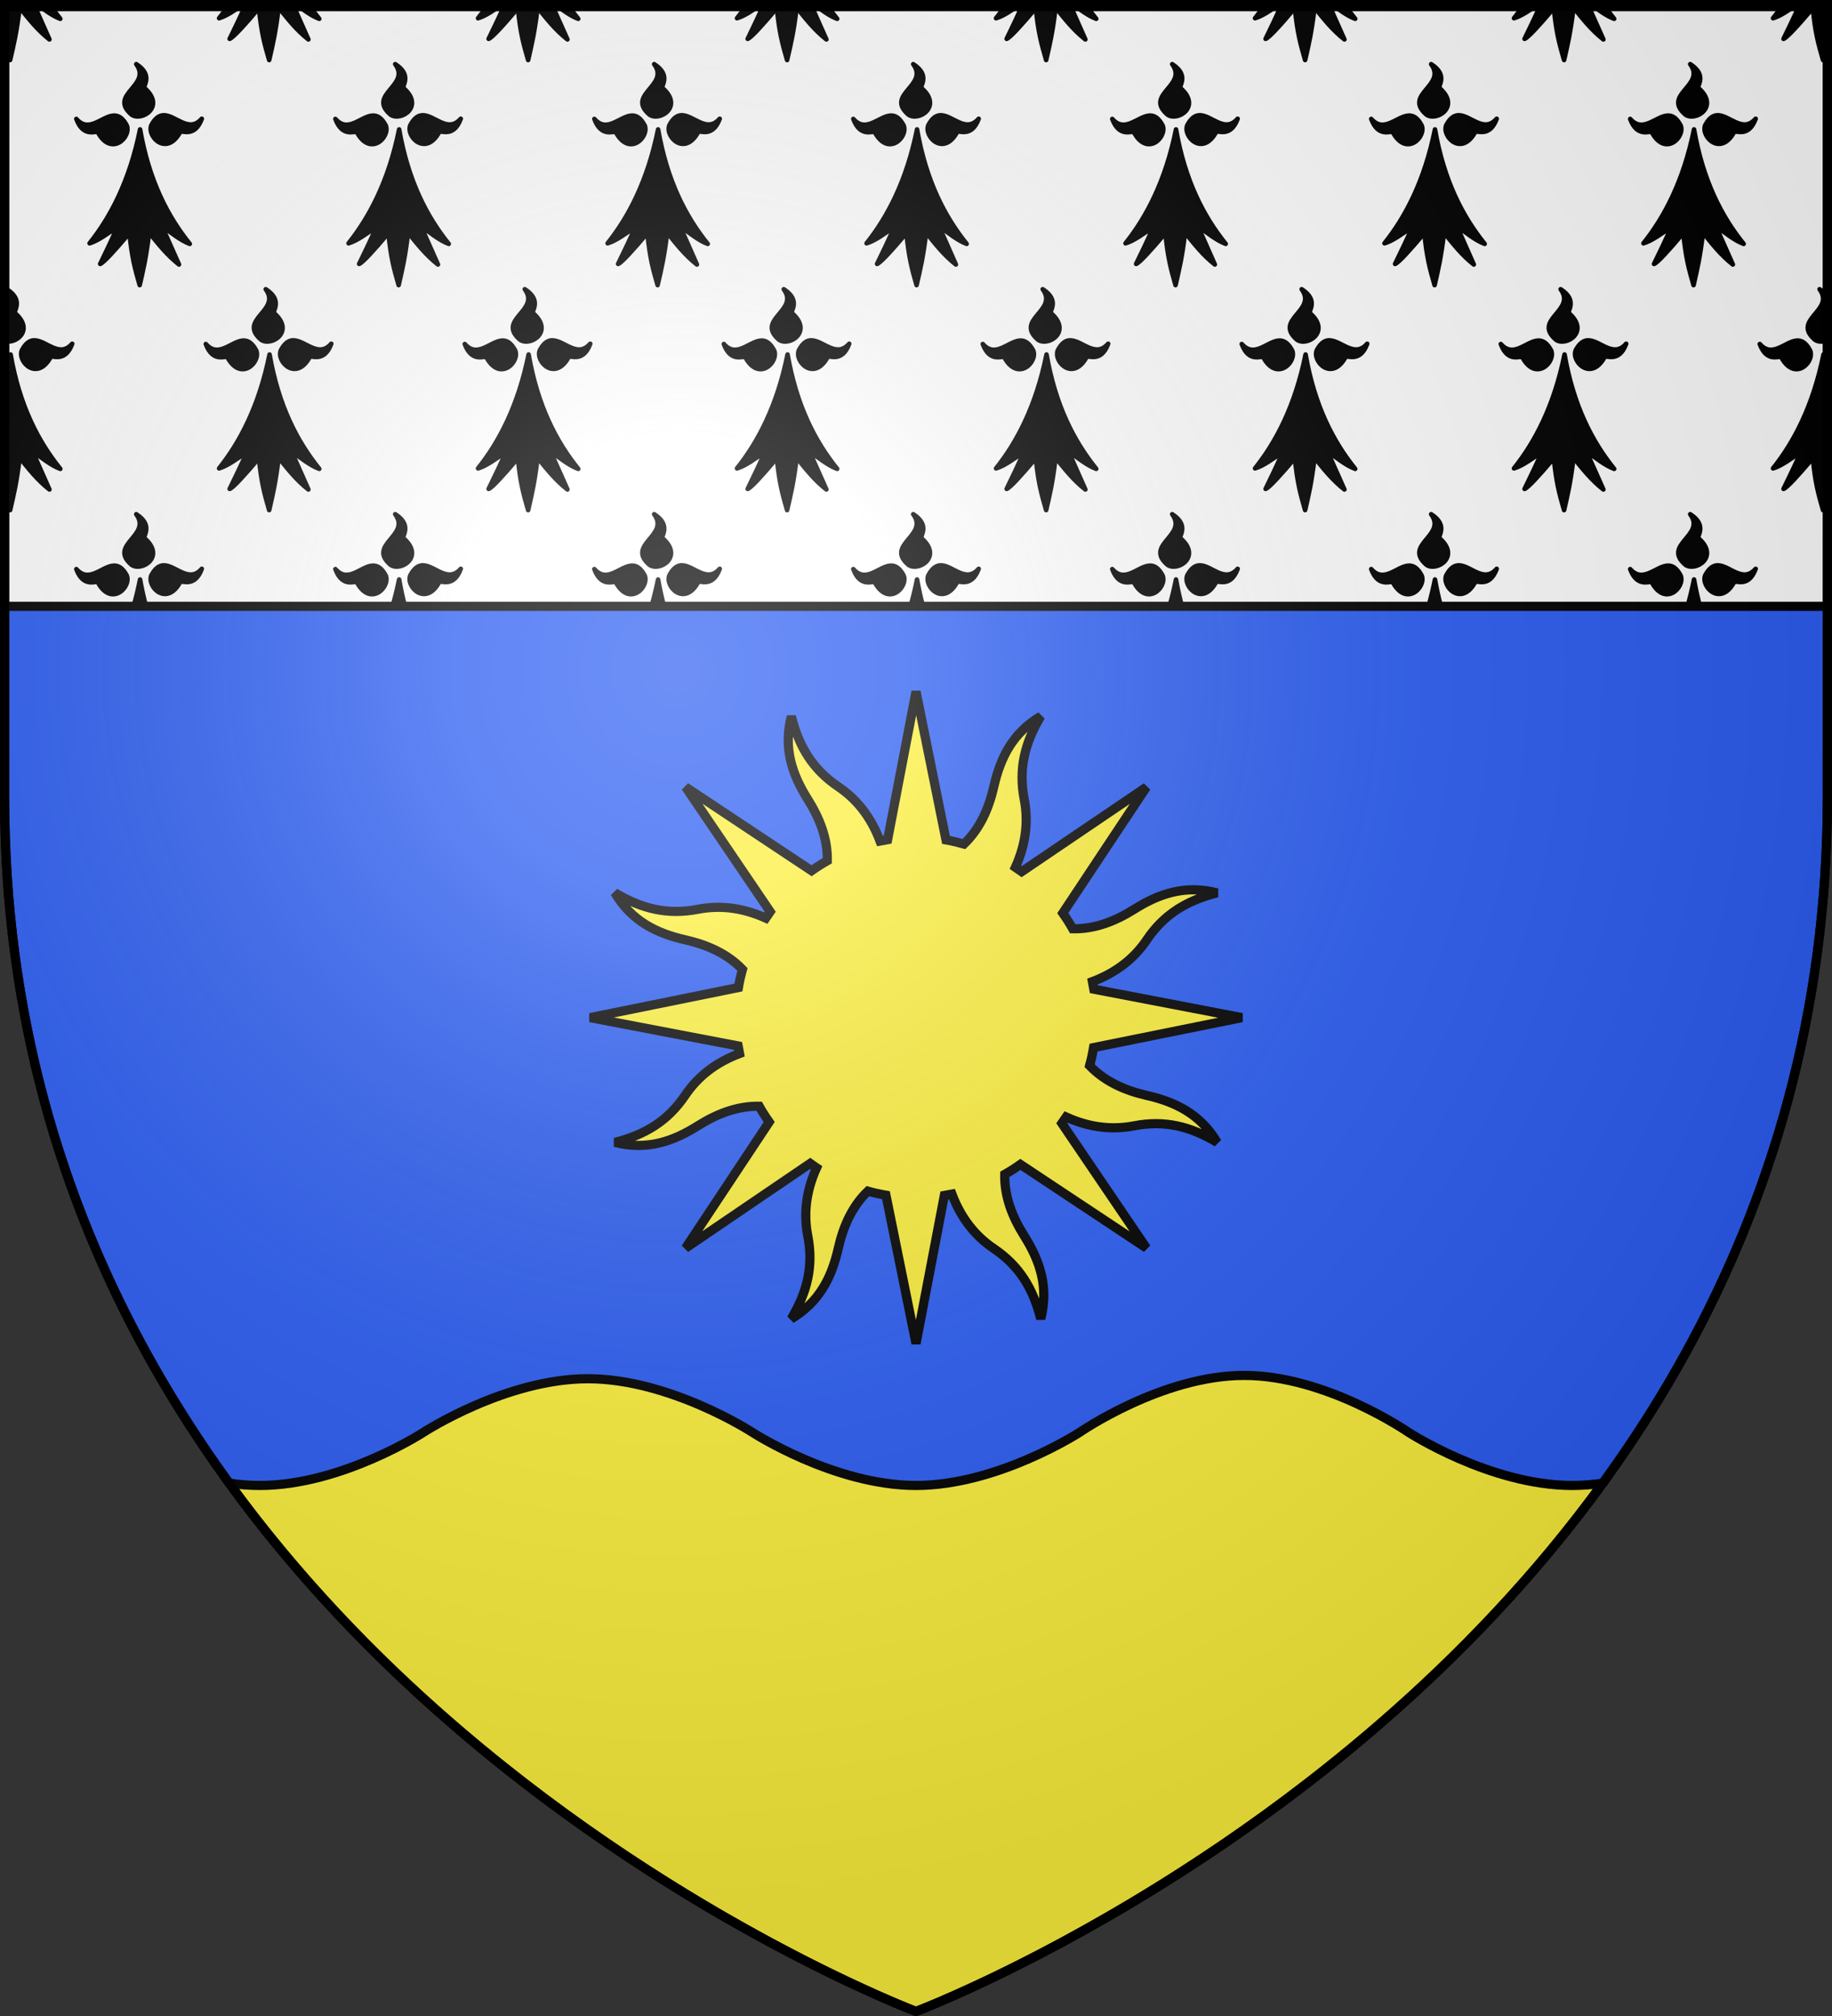 <?xml version="1.0" encoding="UTF-8" standalone="no"?>
<svg
   xmlns:dc="http://purl.org/dc/elements/1.1/"
   xmlns:cc="http://web.resource.org/cc/"
   xmlns:rdf="http://www.w3.org/1999/02/22-rdf-syntax-ns#"
   xmlns:svg="http://www.w3.org/2000/svg"
   xmlns="http://www.w3.org/2000/svg"
   xmlns:xlink="http://www.w3.org/1999/xlink"
   xmlns:sodipodi="http://sodipodi.sourceforge.net/DTD/sodipodi-0.dtd"
   xmlns:inkscape="http://www.inkscape.org/namespaces/inkscape"
   height="660"
   width="600"
   version="1.0"
   id="svg2"
   sodipodi:version="0.32"
   inkscape:version="0.44"
   sodipodi:docname="Blason_ville_fr_La_Baule-Escoublac_(Loire-Atlantique).svg"
   sodipodi:docbase="C:\Documents and Settings\Bruno Vallette\Mes documents\Perso\Wikipédia Blasons\Communes BVA"
   inkscape:export-filename="/Users/olivier/Desktop/Blason Rouge/Blason_Vide_3D.png"
   inkscape:export-xdpi="144"
   inkscape:export-ydpi="144">
  <rect width="100%" height="100%" fill="#333333" stroke="none"/>
  <sodipodi:namedview
     inkscape:window-height="719"
     inkscape:window-width="1024"
     inkscape:pageshadow="2"
     inkscape:pageopacity="0.0"
     guidetolerance="10.0"
     gridtolerance="10.0"
     objecttolerance="10.0"
     borderopacity="1.0"
     bordercolor="#666666"
     pagecolor="#ffffff"
     id="base"
     showgrid="false"
     height="660px"
     inkscape:zoom="0.79999964"
     inkscape:cx="300"
     inkscape:cy="329.99987"
     inkscape:window-x="-4"
     inkscape:window-y="-4"
     inkscape:current-layer="layer3" />
  <desc
     id="desc4">Flag of Canton of Valais (Wallis)</desc>
  <defs
     id="defs6">
    <linearGradient
       id="linearGradient2893">
      <stop
         style="stop-color:white;stop-opacity:0.314;"
         offset="0"
         id="stop2895" />
      <stop
         id="stop2897"
         offset="0.19"
         style="stop-color:white;stop-opacity:0.251;" />
      <stop
         style="stop-color:#6b6b6b;stop-opacity:0.125;"
         offset="0.6"
         id="stop2901" />
      <stop
         style="stop-color:black;stop-opacity:0.125;"
         offset="1"
         id="stop2899" />
    </linearGradient>
    <linearGradient
       id="linearGradient2885">
      <stop
         id="stop2887"
         offset="0"
         style="stop-color:white;stop-opacity:1;" />
      <stop
         style="stop-color:white;stop-opacity:1;"
         offset="0.229"
         id="stop2891" />
      <stop
         id="stop2889"
         offset="1"
         style="stop-color:black;stop-opacity:1;" />
    </linearGradient>
    <linearGradient
       id="linearGradient2955">
      <stop
         id="stop2867"
         offset="0"
         style="stop-color:#fd0000;stop-opacity:1;" />
      <stop
         style="stop-color:#e77275;stop-opacity:0.659;"
         offset="0.5"
         id="stop2873" />
      <stop
         style="stop-color:black;stop-opacity:0.323;"
         offset="1"
         id="stop2959" />
    </linearGradient>
    <radialGradient
       inkscape:collect="always"
       xlink:href="#linearGradient2955"
       id="radialGradient2961"
       cx="225.524"
       cy="218.901"
       fx="225.524"
       fy="218.901"
       r="300"
       gradientTransform="matrix(-4.167939e-4,2.183,-1.884,-3.599562e-4,615.597,-289.121)"
       gradientUnits="userSpaceOnUse" />
    <polygon
       id="star"
       transform="scale(53,53)"
       points="0,-1 0.588,0.809 -0.951,-0.309 0.951,-0.309 -0.588,0.809 0,-1 " />
    <clipPath
       id="clip">
      <path
         d="M 0,-200 L 0,600 L 300,600 L 300,-200 L 0,-200 z "
         id="path10" />
    </clipPath>
    <radialGradient
       inkscape:collect="always"
       xlink:href="#linearGradient2955"
       id="radialGradient1911"
       gradientUnits="userSpaceOnUse"
       gradientTransform="matrix(-4.167939e-4,2.183,-1.884,-3.599562e-4,615.597,-289.121)"
       cx="225.524"
       cy="218.901"
       fx="225.524"
       fy="218.901"
       r="300" />
    <radialGradient
       inkscape:collect="always"
       xlink:href="#linearGradient2955"
       id="radialGradient2865"
       gradientUnits="userSpaceOnUse"
       gradientTransform="matrix(0,1.749,-1.593,-1.049767e-7,551.788,-191.29)"
       cx="225.524"
       cy="218.901"
       fx="225.524"
       fy="218.901"
       r="300" />
    <radialGradient
       inkscape:collect="always"
       xlink:href="#linearGradient2955"
       id="radialGradient2871"
       gradientUnits="userSpaceOnUse"
       gradientTransform="matrix(0,1.386,-1.323,-5.741131e-8,-158.082,-109.541)"
       cx="225.524"
       cy="218.901"
       fx="225.524"
       fy="218.901"
       r="300" />
    <radialGradient
       inkscape:collect="always"
       xlink:href="#linearGradient2893"
       id="radialGradient3163"
       gradientUnits="userSpaceOnUse"
       gradientTransform="matrix(1.353,0,0,1.349,-77.629,-85.747)"
       cx="221.445"
       cy="226.331"
       fx="221.445"
       fy="226.331"
       r="300" />
  </defs>
  <g
     inkscape:groupmode="layer"
     id="layer3"
     inkscape:label="Fond écu"
     style="display:inline">
    <path
       id="path2855"
       style="fill:#2b5df2;fill-opacity:1;fill-rule:evenodd;stroke:black;stroke-width:3;stroke-linecap:butt;stroke-linejoin:miter;stroke-miterlimit:4;stroke-dasharray:none;stroke-opacity:1"
       d="M 300,658.5 C 300,658.5 598.5,546.18 598.5,260.728 C 598.5,-24.723 598.5,2.176 598.5,2.176 L 1.5,2.176 L 1.5,260.728 C 1.5,546.18 300,658.5 300,658.5 z "
       sodipodi:nodetypes="cccccc" />
    <g
       id="g4642">
      <rect
         y="1.5"
         x="1.5"
         height="197"
         width="597"
         id="rect2792"
         style="opacity:1;color:black;fill:white;fill-opacity:1;fill-rule:nonzero;stroke:black;stroke-width:3;stroke-linecap:butt;stroke-linejoin:miter;marker:none;marker-start:none;marker-mid:none;marker-end:none;stroke-miterlimit:4;stroke-dasharray:none;stroke-dashoffset:0;stroke-opacity:1;visibility:visible;display:inline;overflow:visible" />
      <path
         id="path1883"
         d="M 1.5,1.5 L 1.5,12.688 C 2.017,15.043 2.601,17.18 3.312,19.656 C 4.541,14.294 5.463,10.587 6.438,2.438 C 9.374,6.082 12.214,9.78 16.188,12.906 L 11.125,1.5 L 1.5,1.5 z M 12.219,1.5 C 14.663,3.287 17.242,5.233 19.75,6.156 C 18.56,4.679 17.401,3.132 16.281,1.5 L 12.219,1.5 z M 75.062,1.5 C 73.982,3.086 72.871,4.568 71.75,5.969 C 74.191,5.237 76.893,3.361 79.562,1.5 L 75.062,1.5 z M 80.5,1.5 C 78.741,5.525 76.977,9.104 75.219,12.719 C 76.349,12.3 79.941,8.387 84.812,2.625 C 85.576,10.547 86.614,14.285 88.156,19.656 C 89.384,14.294 90.275,10.587 91.25,2.438 C 94.187,6.082 97.026,9.78 101,12.906 L 95.938,1.5 L 80.5,1.5 z M 97.031,1.5 C 99.472,3.287 102.054,5.233 104.562,6.156 C 103.372,4.679 102.213,3.132 101.094,1.5 L 97.031,1.5 z M 159.875,1.5 C 158.795,3.084 157.682,4.57 156.562,5.969 C 159.003,5.237 161.705,3.361 164.375,1.5 L 159.875,1.5 z M 165.312,1.5 C 163.554,5.525 161.79,9.104 160.031,12.719 C 161.162,12.3 164.754,8.387 169.625,2.625 C 170.389,10.547 171.426,14.285 172.969,19.656 C 174.197,14.294 175.088,10.587 176.062,2.438 C 178.999,6.082 181.87,9.78 185.844,12.906 L 180.75,1.5 L 165.312,1.5 z M 181.844,1.5 C 184.284,3.287 186.867,5.233 189.375,6.156 C 188.185,4.679 187.025,3.132 185.906,1.5 L 181.844,1.5 z M 244.688,1.5 C 243.607,3.084 242.495,4.57 241.375,5.969 C 243.819,5.236 246.543,3.363 249.219,1.5 L 244.688,1.5 z M 250.125,1.5 C 248.367,5.524 246.633,9.105 244.875,12.719 C 246.005,12.3 249.566,8.387 254.438,2.625 C 255.201,10.547 256.239,14.285 257.781,19.656 C 259.009,14.294 259.932,10.587 260.906,2.438 C 263.843,6.082 266.683,9.78 270.656,12.906 L 265.562,1.5 L 250.125,1.5 z M 266.656,1.5 C 269.1,3.287 271.679,5.233 274.188,6.156 C 272.997,4.679 271.838,3.132 270.719,1.5 L 266.656,1.5 z M 329.531,1.5 C 328.45,3.086 327.34,4.568 326.219,5.969 C 328.662,5.236 331.359,3.363 334.031,1.5 L 329.531,1.5 z M 334.938,1.5 C 333.179,5.524 331.446,9.105 329.688,12.719 C 330.818,12.3 334.379,8.387 339.25,2.625 C 340.014,10.547 341.082,14.285 342.625,19.656 C 343.853,14.294 344.744,10.587 345.719,2.438 C 348.656,6.082 351.495,9.78 355.469,12.906 L 350.406,1.5 L 334.938,1.5 z M 351.5,1.5 C 353.941,3.287 356.523,5.233 359.031,6.156 C 357.841,4.679 356.651,3.132 355.531,1.5 L 351.5,1.5 z M 414.344,1.5 C 413.262,3.086 412.152,4.568 411.031,5.969 C 413.475,5.236 416.171,3.363 418.844,1.5 L 414.344,1.5 z M 419.75,1.5 C 417.992,5.524 416.258,9.105 414.5,12.719 C 415.63,12.3 419.222,8.387 424.094,2.625 C 424.857,10.547 425.895,14.285 427.438,19.656 C 428.666,14.294 429.557,10.587 430.531,2.438 C 433.468,6.082 436.339,9.78 440.312,12.906 L 435.219,1.5 L 419.75,1.5 z M 436.312,1.5 C 438.753,3.287 441.336,5.233 443.844,6.156 C 442.653,4.679 441.494,3.132 440.375,1.5 L 436.312,1.5 z M 499.156,1.5 C 498.075,3.086 496.965,4.568 495.844,5.969 C 498.285,5.237 500.984,3.361 503.656,1.5 L 499.156,1.5 z M 504.594,1.5 C 502.836,5.524 501.071,9.105 499.312,12.719 C 500.443,12.3 504.035,8.387 508.906,2.625 C 509.67,10.547 510.707,14.285 512.25,19.656 C 513.478,14.294 514.369,10.587 515.344,2.438 C 518.281,6.082 521.151,9.78 525.125,12.906 L 520.031,1.5 L 504.594,1.5 z M 521.125,1.5 C 523.569,3.287 526.148,5.233 528.656,6.156 C 527.466,4.679 526.307,3.132 525.188,1.5 L 521.125,1.5 z M 584,1.5 C 582.919,3.086 581.808,4.568 580.688,5.969 C 583.128,5.237 585.799,3.361 588.469,1.5 L 584,1.5 z M 589.406,1.5 C 587.648,5.524 585.883,9.105 584.125,12.719 C 585.255,12.3 588.847,8.387 593.719,2.625 C 594.483,10.547 595.52,14.285 597.062,19.656 C 597.59,17.355 598.06,15.329 598.5,13.156 L 598.5,1.5 L 589.406,1.5 z M 44.625,21 C 49.828,28.059 35.281,30.881 43.125,37.562 C 46.47,39.831 54.24,34.911 47.375,28.875 C 46.488,28.358 50.505,24.786 44.625,21 z M 129.438,21 C 134.64,28.059 120.094,30.881 127.938,37.562 C 131.283,39.831 139.053,34.911 132.188,28.875 C 131.301,28.358 135.318,24.786 129.438,21 z M 214.25,21 C 219.453,28.059 204.906,30.881 212.75,37.562 C 216.095,39.831 223.896,34.911 217.031,28.875 C 216.144,28.358 220.13,24.786 214.25,21 z M 299.094,21 C 304.297,28.059 289.719,30.881 297.562,37.562 C 300.908,39.831 308.709,34.911 301.844,28.875 C 300.957,28.358 304.974,24.786 299.094,21 z M 383.906,21 C 389.109,28.059 374.562,30.881 382.406,37.562 C 385.752,39.831 393.521,34.911 386.656,28.875 C 385.769,28.358 389.786,24.786 383.906,21 z M 468.719,21 C 473.922,28.059 459.375,30.881 467.219,37.562 C 470.564,39.831 478.365,34.911 471.5,28.875 C 470.613,28.358 474.599,24.786 468.719,21 z M 553.562,21 C 558.765,28.059 544.187,30.881 552.031,37.562 C 555.376,39.831 563.178,34.911 556.312,28.875 C 555.425,28.358 559.443,24.786 553.562,21 z M 53.375,37.75 C 52.051,37.861 50.765,38.722 49.562,41 C 48.078,44.759 54.574,51.296 58.969,43.281 C 59.28,42.303 63.681,45.438 66.094,38.875 C 61.777,43.837 57.347,37.416 53.375,37.75 z M 138.188,37.75 C 136.863,37.861 135.578,38.722 134.375,41 C 132.89,44.759 139.418,51.296 143.812,43.281 C 144.123,42.303 148.493,45.438 150.906,38.875 C 146.589,43.837 142.16,37.416 138.188,37.75 z M 223,37.75 C 221.676,37.861 220.422,38.722 219.219,41 C 217.734,44.759 224.23,51.296 228.625,43.281 C 228.936,42.303 233.306,45.438 235.719,38.875 C 231.402,43.837 226.972,37.416 223,37.75 z M 307.812,37.75 C 306.488,37.861 305.234,38.722 304.031,41 C 302.546,44.759 309.043,51.296 313.438,43.281 C 313.748,42.303 318.118,45.438 320.531,38.875 C 316.214,43.837 311.785,37.416 307.812,37.75 z M 392.656,37.75 C 391.332,37.861 390.047,38.722 388.844,41 C 387.359,44.759 393.855,51.296 398.25,43.281 C 398.561,42.303 402.931,45.438 405.344,38.875 C 401.027,43.837 396.629,37.416 392.656,37.75 z M 477.469,37.75 C 476.145,37.861 474.859,38.722 473.656,41 C 472.171,44.759 478.699,51.296 483.094,43.281 C 483.405,42.303 487.775,45.438 490.188,38.875 C 485.87,43.837 481.441,37.416 477.469,37.75 z M 562.281,37.75 C 560.957,37.861 559.672,38.722 558.469,41 C 556.984,44.759 563.512,51.296 567.906,43.281 C 568.217,42.303 572.587,45.438 575,38.875 C 570.683,43.837 566.254,37.416 562.281,37.75 z M 37.219,37.844 C 33.377,38.032 29.137,43.693 25,38.938 C 27.413,45.5 31.783,42.397 32.094,43.375 C 36.488,51.389 43.016,44.852 41.531,41.094 C 40.178,38.532 38.722,37.77 37.219,37.844 z M 122.031,37.844 C 118.189,38.032 113.981,43.693 109.844,38.938 C 112.257,45.5 116.627,42.397 116.938,43.375 C 121.332,51.389 127.829,44.852 126.344,41.094 C 124.991,38.532 123.535,37.77 122.031,37.844 z M 206.875,37.844 C 203.033,38.032 198.793,43.693 194.656,38.938 C 197.069,45.5 201.439,42.397 201.75,43.375 C 206.145,51.389 212.641,44.852 211.156,41.094 C 209.803,38.532 208.378,37.77 206.875,37.844 z M 291.688,37.844 C 287.846,38.032 283.606,43.693 279.469,38.938 C 281.882,45.5 286.252,42.397 286.562,43.375 C 290.957,51.389 297.454,44.852 295.969,41.094 C 294.616,38.532 293.191,37.77 291.688,37.844 z M 376.5,37.844 C 372.658,38.032 368.418,43.693 364.281,38.938 C 366.694,45.5 371.095,42.397 371.406,43.375 C 375.801,51.389 382.266,44.852 380.781,41.094 C 379.428,38.532 378.003,37.77 376.5,37.844 z M 461.344,37.844 C 457.502,38.032 453.231,43.693 449.094,38.938 C 451.507,45.5 455.908,42.397 456.219,43.375 C 460.613,51.389 467.11,44.852 465.625,41.094 C 464.272,38.532 462.847,37.77 461.344,37.844 z M 546.156,37.844 C 542.314,38.032 538.043,43.693 533.906,38.938 C 536.319,45.5 540.72,42.397 541.031,43.375 C 545.426,51.389 551.922,44.852 550.438,41.094 C 549.084,38.532 547.66,37.77 546.156,37.844 z M 45.875,42.375 C 42.492,59.191 36.195,71.097 29.344,79.656 C 32.192,78.802 35.373,76.375 38.469,74.25 C 36.576,78.66 34.706,82.515 32.812,86.406 C 33.943,85.987 37.535,82.043 42.406,76.281 C 43.17,84.203 44.207,87.972 45.75,93.344 C 46.978,87.981 47.869,84.275 48.844,76.125 C 51.781,79.769 54.651,83.468 58.625,86.594 L 53.031,74.031 C 55.912,76.046 59.101,78.72 62.156,79.844 C 54.913,70.857 48.799,59.193 45.875,42.375 z M 130.719,42.375 C 127.336,59.191 121.008,71.097 114.156,79.656 C 117.004,78.802 120.217,76.375 123.312,74.25 C 121.419,78.66 119.518,82.515 117.625,86.406 C 118.755,85.987 122.347,82.043 127.219,76.281 C 127.982,84.203 129.02,87.972 130.562,93.344 C 131.791,87.981 132.682,84.275 133.656,76.125 C 136.593,79.769 139.464,83.468 143.438,86.594 L 137.844,74.031 C 140.724,76.046 143.914,78.72 146.969,79.844 C 139.726,70.857 133.643,59.193 130.719,42.375 z M 215.531,42.375 C 212.148,59.191 205.851,71.097 199,79.656 C 201.848,78.802 205.029,76.375 208.125,74.25 C 206.232,78.66 204.331,82.515 202.438,86.406 C 203.568,85.987 207.16,82.043 212.031,76.281 C 212.795,84.203 213.832,87.972 215.375,93.344 C 216.603,87.981 217.525,84.275 218.5,76.125 C 221.437,79.769 224.276,83.468 228.25,86.594 L 222.688,74.031 C 225.568,76.046 228.726,78.72 231.781,79.844 C 224.538,70.857 218.456,59.193 215.531,42.375 z M 300.344,42.375 C 296.961,59.191 290.664,71.097 283.812,79.656 C 286.661,78.802 289.842,76.375 292.938,74.25 C 291.044,78.66 289.143,82.515 287.25,86.406 C 288.38,85.987 292.004,82.043 296.875,76.281 C 297.639,84.203 298.645,87.972 300.188,93.344 C 301.416,87.981 302.338,84.275 303.312,76.125 C 306.249,79.769 309.089,83.468 313.062,86.594 L 307.5,74.031 C 310.381,76.046 313.539,78.72 316.594,79.844 C 309.351,70.857 303.268,59.193 300.344,42.375 z M 385.156,42.375 C 381.773,59.191 375.476,71.097 368.625,79.656 C 371.473,78.802 374.686,76.375 377.781,74.25 C 375.888,78.66 373.987,82.515 372.094,86.406 C 373.224,85.987 376.816,82.043 381.688,76.281 C 382.451,84.203 383.457,87.972 385,93.344 C 386.228,87.981 387.15,84.275 388.125,76.125 C 391.062,79.769 393.901,83.468 397.875,86.594 L 392.312,74.031 C 395.193,76.046 398.383,78.72 401.438,79.844 C 394.195,70.857 388.081,59.193 385.156,42.375 z M 469.969,42.375 C 466.586,59.191 460.289,71.097 453.438,79.656 C 456.286,78.802 459.498,76.375 462.594,74.25 C 460.701,78.66 458.799,82.515 456.906,86.406 C 458.036,85.987 461.629,82.043 466.5,76.281 C 467.264,84.203 468.301,87.972 469.844,93.344 C 471.072,87.981 471.963,84.275 472.938,76.125 C 475.874,79.769 478.714,83.468 482.688,86.594 L 477.125,74.031 C 480.006,76.046 483.195,78.72 486.25,79.844 C 479.007,70.857 472.893,59.193 469.969,42.375 z M 554.812,42.375 C 551.429,59.191 545.101,71.097 538.25,79.656 C 541.098,78.802 544.311,76.375 547.406,74.25 C 545.513,78.66 543.612,82.515 541.719,86.406 C 542.849,85.987 546.441,82.043 551.312,76.281 C 552.076,84.203 553.114,87.972 554.656,93.344 C 555.884,87.981 556.775,84.275 557.75,76.125 C 560.687,79.769 563.558,83.468 567.531,86.594 L 561.938,74.031 C 564.818,76.046 568.008,78.72 571.062,79.844 C 563.82,70.857 557.737,59.193 554.812,42.375 z M 2.219,94.688 C 4.375,97.613 3.129,99.793 1.5,101.844 L 1.5,111.625 C 5.106,112.786 11.333,108.158 4.969,102.562 C 4.082,102.046 8.099,98.473 2.219,94.688 z M 87.031,94.688 C 92.234,101.747 77.687,104.569 85.531,111.25 C 88.876,113.519 96.678,108.598 89.812,102.562 C 88.926,102.046 92.912,98.473 87.031,94.688 z M 171.875,94.688 C 177.078,101.747 162.5,104.569 170.344,111.25 C 173.689,113.519 181.49,108.598 174.625,102.562 C 173.738,102.046 177.755,98.473 171.875,94.688 z M 256.688,94.688 C 261.89,101.747 247.312,104.569 255.156,111.25 C 258.502,113.519 266.303,108.598 259.438,102.562 C 258.551,102.046 262.568,98.473 256.688,94.688 z M 341.5,94.688 C 346.703,101.747 332.156,104.569 340,111.25 C 343.345,113.519 351.115,108.598 344.25,102.562 C 343.363,102.046 347.38,98.473 341.5,94.688 z M 426.312,94.688 C 431.515,101.747 416.969,104.569 424.812,111.25 C 428.158,113.519 435.927,108.598 429.062,102.562 C 428.175,102.046 432.193,98.473 426.312,94.688 z M 511.125,94.688 C 516.328,101.747 501.781,104.569 509.625,111.25 C 512.97,113.519 520.74,108.598 513.875,102.562 C 512.988,102.046 517.005,98.473 511.125,94.688 z M 595.938,94.688 C 601.14,101.747 586.594,104.569 594.438,111.25 C 595.535,111.994 597.12,111.964 598.5,111.375 L 598.5,97.031 C 598.002,96.269 597.192,95.495 595.938,94.688 z M 10.906,111.438 C 9.605,111.572 8.34,112.446 7.156,114.688 C 5.671,118.446 12.168,124.952 16.562,116.938 C 16.873,115.959 21.243,119.094 23.656,112.531 C 19.519,117.286 15.311,111.625 11.469,111.438 C 11.281,111.428 11.092,111.418 10.906,111.438 z M 95.719,111.438 C 94.417,111.572 93.153,112.446 91.969,114.688 C 90.484,118.446 97.012,124.952 101.406,116.938 C 101.717,115.959 106.087,119.094 108.5,112.531 C 104.363,117.286 100.123,111.625 96.281,111.438 C 96.093,111.428 95.905,111.418 95.719,111.438 z M 180.531,111.438 C 179.227,111.572 177.965,112.446 176.781,114.688 C 175.296,118.446 181.824,124.952 186.219,116.938 C 186.53,115.959 190.9,119.094 193.312,112.531 C 189.175,117.286 184.936,111.625 181.094,111.438 C 180.906,111.428 180.718,111.418 180.531,111.438 z M 265.344,111.438 C 264.042,111.572 262.809,112.446 261.625,114.688 C 260.14,118.446 266.637,124.952 271.031,116.938 C 271.342,115.959 275.712,119.094 278.125,112.531 C 273.988,117.286 269.748,111.625 265.906,111.438 C 265.718,111.428 265.53,111.418 265.344,111.438 z M 350.156,111.438 C 348.855,111.572 347.622,112.446 346.438,114.688 C 344.953,118.446 351.449,124.952 355.844,116.938 C 356.155,115.959 360.525,119.094 362.938,112.531 C 358.8,117.286 354.561,111.625 350.719,111.438 C 350.531,111.428 350.342,111.418 350.156,111.438 z M 435,111.438 C 433.696,111.572 432.434,112.446 431.25,114.688 C 429.765,118.446 436.262,124.952 440.656,116.938 C 440.967,115.959 445.368,119.094 447.781,112.531 C 443.644,117.286 439.404,111.625 435.562,111.438 C 435.375,111.428 435.186,111.418 435,111.438 z M 519.812,111.438 C 518.511,111.572 517.246,112.446 516.062,114.688 C 514.578,118.446 521.105,124.952 525.5,116.938 C 525.811,115.959 530.181,119.094 532.594,112.531 C 528.457,117.286 524.217,111.625 520.375,111.438 C 520.187,111.428 519.998,111.418 519.812,111.438 z M 79.625,111.5 C 75.783,111.688 71.543,117.38 67.406,112.625 C 69.819,119.188 74.22,116.053 74.531,117.031 C 78.926,125.046 85.422,118.54 83.938,114.781 C 82.584,112.219 81.128,111.427 79.625,111.5 z M 164.469,111.5 C 160.627,111.688 156.356,117.38 152.219,112.625 C 154.632,119.188 159.033,116.053 159.344,117.031 C 163.738,125.046 170.235,118.54 168.75,114.781 C 167.397,112.219 165.972,111.427 164.469,111.5 z M 249.281,111.5 C 245.439,111.688 241.2,117.38 237.062,112.625 C 239.475,119.188 243.845,116.053 244.156,117.031 C 248.551,125.046 255.047,118.54 253.562,114.781 C 252.209,112.219 250.785,111.427 249.281,111.5 z M 334.094,111.5 C 330.252,111.688 326.012,117.38 321.875,112.625 C 324.288,119.188 328.658,116.053 328.969,117.031 C 333.363,125.046 339.891,118.54 338.406,114.781 C 337.053,112.219 335.597,111.427 334.094,111.5 z M 418.906,111.5 C 415.064,111.688 410.825,117.38 406.688,112.625 C 409.1,119.188 413.47,116.053 413.781,117.031 C 418.176,125.046 424.704,118.54 423.219,114.781 C 421.866,112.219 420.41,111.427 418.906,111.5 z M 503.719,111.5 C 499.877,111.688 495.668,117.38 491.531,112.625 C 493.944,119.188 498.314,116.053 498.625,117.031 C 503.02,125.046 509.516,118.54 508.031,114.781 C 506.678,112.219 505.222,111.427 503.719,111.5 z M 588.562,111.5 C 584.721,111.688 580.481,117.38 576.344,112.625 C 578.757,119.188 583.127,116.053 583.438,117.031 C 587.832,125.046 594.329,118.54 592.844,114.781 C 591.491,112.219 590.066,111.427 588.562,111.5 z M 3.469,116.062 C 2.894,118.919 2.232,121.607 1.5,124.188 L 1.5,160.031 C 2.017,162.384 2.601,164.523 3.312,167 C 4.541,161.637 5.463,157.962 6.438,149.812 C 9.374,153.457 12.214,157.124 16.188,160.25 L 10.625,147.719 C 13.506,149.733 16.695,152.376 19.75,153.5 C 12.507,144.513 6.393,132.88 3.469,116.062 z M 88.281,116.062 C 84.898,132.879 78.601,144.784 71.75,153.344 C 74.598,152.489 77.811,150.063 80.906,147.938 C 79.013,152.347 77.112,156.171 75.219,160.062 C 76.349,159.643 79.941,155.731 84.812,149.969 C 85.576,157.89 86.614,161.629 88.156,167 C 89.384,161.637 90.275,157.962 91.25,149.812 C 94.187,153.457 97.026,157.124 101,160.25 L 95.438,147.719 C 98.318,149.733 101.508,152.376 104.562,153.5 C 97.32,144.513 91.206,132.88 88.281,116.062 z M 173.125,116.062 C 169.742,132.879 163.414,144.784 156.562,153.344 C 159.411,152.489 162.623,150.063 165.719,147.938 C 163.826,152.347 161.924,156.171 160.031,160.062 C 161.162,159.643 164.754,155.731 169.625,149.969 C 170.389,157.89 171.426,161.629 172.969,167 C 174.197,161.637 175.088,157.962 176.062,149.812 C 178.999,153.457 181.87,157.124 185.844,160.25 L 180.25,147.719 C 183.131,149.733 186.32,152.376 189.375,153.5 C 182.132,144.513 176.049,132.88 173.125,116.062 z M 257.938,116.062 C 254.554,132.879 248.226,144.784 241.375,153.344 C 244.223,152.489 247.436,150.063 250.531,147.938 C 248.638,152.347 246.768,156.171 244.875,160.062 C 246.005,159.643 249.566,155.731 254.438,149.969 C 255.201,157.89 256.239,161.629 257.781,167 C 259.009,161.637 259.932,157.962 260.906,149.812 C 263.843,153.457 266.683,157.124 270.656,160.25 L 265.062,147.719 C 267.943,149.733 271.133,152.376 274.188,153.5 C 266.945,144.513 260.862,132.88 257.938,116.062 z M 342.75,116.062 C 339.367,132.879 333.07,144.784 326.219,153.344 C 329.067,152.489 332.248,150.063 335.344,147.938 C 333.451,152.347 331.581,156.171 329.688,160.062 C 330.818,159.643 334.379,155.731 339.25,149.969 C 340.014,157.89 341.082,161.629 342.625,167 C 343.853,161.637 344.744,157.962 345.719,149.812 C 348.656,153.457 351.495,157.124 355.469,160.25 L 349.906,147.719 C 352.787,149.733 355.976,152.376 359.031,153.5 C 351.788,144.513 345.674,132.88 342.75,116.062 z M 427.594,116.062 C 424.211,132.879 417.883,144.784 411.031,153.344 C 413.879,152.489 417.061,150.063 420.156,147.938 C 418.263,152.347 416.393,156.171 414.5,160.062 C 415.63,159.643 419.222,155.731 424.094,149.969 C 424.857,157.89 425.895,161.629 427.438,167 C 428.666,161.637 429.557,157.962 430.531,149.812 C 433.468,153.457 436.339,157.124 440.312,160.25 L 434.719,147.719 C 437.599,149.733 440.789,152.376 443.844,153.5 C 436.601,144.513 430.518,132.88 427.594,116.062 z M 512.406,116.062 C 509.023,132.879 502.695,144.784 495.844,153.344 C 498.692,152.489 501.904,150.063 505,147.938 C 503.107,152.347 501.206,156.171 499.312,160.062 C 500.443,159.643 504.035,155.731 508.906,149.969 C 509.67,157.89 510.707,161.629 512.25,167 C 513.478,161.637 514.369,157.962 515.344,149.812 C 518.281,153.457 521.151,157.124 525.125,160.25 L 519.531,147.719 C 522.412,149.733 525.601,152.376 528.656,153.5 C 521.413,144.513 515.331,132.88 512.406,116.062 z M 597.219,116.062 C 593.836,132.879 587.539,144.784 580.688,153.344 C 583.535,152.489 586.717,150.063 589.812,147.938 C 587.919,152.347 586.018,156.171 584.125,160.062 C 585.255,159.643 588.847,155.731 593.719,149.969 C 594.483,157.89 595.52,161.629 597.062,167 C 597.59,164.698 598.06,162.672 598.5,160.5 L 598.5,122.375 C 598.015,120.352 597.6,118.256 597.219,116.062 z M 44.625,168.344 C 49.828,175.403 35.281,178.256 43.125,184.938 C 46.47,187.206 54.24,182.286 47.375,176.25 C 46.488,175.733 50.505,172.13 44.625,168.344 z M 129.438,168.344 C 134.64,175.403 120.094,178.256 127.938,184.938 C 131.283,187.206 139.053,182.286 132.188,176.25 C 131.301,175.733 135.318,172.13 129.438,168.344 z M 214.25,168.344 C 219.453,175.403 204.906,178.256 212.75,184.938 C 216.095,187.206 223.896,182.286 217.031,176.25 C 216.144,175.733 220.13,172.13 214.25,168.344 z M 299.094,168.344 C 304.297,175.403 289.719,178.256 297.562,184.938 C 300.908,187.206 308.709,182.286 301.844,176.25 C 300.957,175.733 304.974,172.13 299.094,168.344 z M 383.906,168.344 C 389.109,175.403 374.562,178.256 382.406,184.938 C 385.752,187.206 393.521,182.286 386.656,176.25 C 385.769,175.733 389.786,172.13 383.906,168.344 z M 468.719,168.344 C 473.922,175.403 459.375,178.256 467.219,184.938 C 470.564,187.206 478.365,182.286 471.5,176.25 C 470.613,175.733 474.599,172.13 468.719,168.344 z M 553.562,168.344 C 558.765,175.403 544.187,178.256 552.031,184.938 C 555.376,187.206 563.178,182.286 556.312,176.25 C 555.425,175.733 559.443,172.13 553.562,168.344 z M 53.875,185.094 C 52.372,185.02 50.916,185.813 49.562,188.375 C 48.078,192.134 54.574,198.639 58.969,190.625 C 59.28,189.647 63.681,192.782 66.094,186.219 C 61.957,190.974 57.717,185.282 53.875,185.094 z M 138.688,185.094 C 137.184,185.02 135.728,185.813 134.375,188.375 C 132.89,192.134 139.418,198.639 143.812,190.625 C 144.123,189.647 148.493,192.782 150.906,186.219 C 146.769,190.974 142.529,185.282 138.688,185.094 z M 223.5,185.094 C 221.997,185.02 220.572,185.813 219.219,188.375 C 217.734,192.134 224.23,198.639 228.625,190.625 C 228.936,189.647 233.306,192.782 235.719,186.219 C 231.582,190.974 227.342,185.282 223.5,185.094 z M 308.344,185.094 C 306.84,185.02 305.384,185.813 304.031,188.375 C 302.546,192.134 309.043,198.639 313.438,190.625 C 313.748,189.647 318.118,192.782 320.531,186.219 C 316.394,190.974 312.186,185.282 308.344,185.094 z M 393.156,185.094 C 391.653,185.02 390.197,185.813 388.844,188.375 C 387.359,192.134 393.855,198.639 398.25,190.625 C 398.561,189.647 402.931,192.782 405.344,186.219 C 401.207,190.974 396.998,185.282 393.156,185.094 z M 477.969,185.094 C 476.465,185.02 475.009,185.813 473.656,188.375 C 472.171,192.134 478.699,198.639 483.094,190.625 C 483.405,189.647 487.775,192.782 490.188,186.219 C 486.05,190.974 481.811,185.282 477.969,185.094 z M 562.781,185.094 C 561.278,185.02 559.822,185.813 558.469,188.375 C 556.984,192.134 563.512,198.639 567.906,190.625 C 568.217,189.647 572.587,192.782 575,186.219 C 570.863,190.974 566.623,185.282 562.781,185.094 z M 37.219,185.188 C 33.377,185.375 29.137,191.068 25,186.312 C 27.413,192.875 31.783,189.741 32.094,190.719 C 36.488,198.733 43.016,192.196 41.531,188.438 C 40.178,185.875 38.722,185.114 37.219,185.188 z M 122.031,185.188 C 118.189,185.375 113.981,191.068 109.844,186.312 C 112.257,192.875 116.627,189.741 116.938,190.719 C 121.332,198.733 127.829,192.196 126.344,188.438 C 124.991,185.875 123.535,185.114 122.031,185.188 z M 206.875,185.188 C 203.033,185.375 198.793,191.068 194.656,186.312 C 197.069,192.875 201.439,189.741 201.75,190.719 C 206.145,198.733 212.641,192.196 211.156,188.438 C 209.803,185.875 208.378,185.114 206.875,185.188 z M 291.688,185.188 C 287.846,185.375 283.606,191.068 279.469,186.312 C 281.882,192.875 286.252,189.741 286.562,190.719 C 290.957,198.733 297.454,192.196 295.969,188.438 C 294.616,185.875 293.191,185.114 291.688,185.188 z M 376.5,185.188 C 372.658,185.375 368.418,191.068 364.281,186.312 C 366.694,192.875 371.095,189.741 371.406,190.719 C 375.801,198.733 382.266,192.196 380.781,188.438 C 379.428,185.875 378.003,185.114 376.5,185.188 z M 461.344,185.188 C 457.502,185.375 453.231,191.068 449.094,186.312 C 451.507,192.875 455.908,189.741 456.219,190.719 C 460.613,198.733 467.11,192.196 465.625,188.438 C 464.272,185.875 462.847,185.114 461.344,185.188 z M 546.156,185.188 C 542.314,185.375 538.043,191.068 533.906,186.312 C 536.319,192.875 540.72,189.741 541.031,190.719 C 545.426,198.733 551.922,192.196 550.438,188.438 C 549.084,185.875 547.66,185.114 546.156,185.188 z M 45.875,189.719 C 45.255,192.802 44.553,195.737 43.75,198.5 L 47.812,198.5 C 47.072,195.738 46.413,192.815 45.875,189.719 z M 130.719,189.719 C 130.098,192.802 129.365,195.737 128.562,198.5 L 132.625,198.5 C 131.884,195.738 131.257,192.815 130.719,189.719 z M 215.531,189.719 C 214.911,192.802 214.177,195.737 213.375,198.5 L 217.469,198.5 C 216.728,195.738 216.07,192.815 215.531,189.719 z M 300.344,189.719 C 299.723,192.802 299.021,195.737 298.219,198.5 L 302.281,198.5 C 301.541,195.738 300.882,192.815 300.344,189.719 z M 385.156,189.719 C 384.536,192.802 383.834,195.737 383.031,198.5 L 387.094,198.5 C 386.353,195.738 385.695,192.815 385.156,189.719 z M 469.969,189.719 C 469.348,192.802 468.646,195.737 467.844,198.5 L 471.906,198.5 C 471.165,195.738 470.507,192.815 469.969,189.719 z M 554.812,189.719 C 554.192,192.802 553.49,195.737 552.688,198.5 L 556.75,198.5 C 556.01,195.738 555.351,192.815 554.812,189.719 z "
         style="fill:black;fill-opacity:1;fill-rule:evenodd;stroke:black;stroke-width:1.5;stroke-linecap:round;stroke-linejoin:round;stroke-miterlimit:4;stroke-dasharray:none;stroke-opacity:1" />
    </g>
  </g>
  <g
     inkscape:groupmode="layer"
     id="layer4"
     inkscape:label="Meubles"
     sodipodi:insensitive="true">
    <path
       style="fill:#fcef3c;fill-opacity:1;fill-rule:evenodd;stroke:black;stroke-width:3;stroke-linecap:butt;stroke-linejoin:miter;stroke-miterlimit:4;stroke-dasharray:none;stroke-opacity:1;display:inline"
       d="M 407.469,450.281 C 380.604,450.281 353.719,468.844 353.719,468.844 C 353.719,468.844 326.865,486.313 300,486.312 C 273.135,486.312 246.281,468.844 246.281,468.844 C 246.281,468.844 219.396,451.375 192.531,451.375 C 165.666,451.375 138.812,468.844 138.812,468.844 C 138.812,468.844 111.959,486.313 85.094,486.312 C 81.735,486.312 78.369,486.044 75.062,485.562 C 163.451,607.126 300,658.5 300,658.5 C 300,658.5 436.549,607.126 524.938,485.562 C 521.631,486.044 518.265,486.312 514.906,486.312 C 488.041,486.312 461.188,468.844 461.188,468.844 C 461.188,468.844 434.334,450.281 407.469,450.281 z "
       id="path3685" />
    <path
       style="opacity:1;color:black;fill:#fcef3c;fill-opacity:1;fill-rule:nonzero;stroke:black;stroke-width:3;stroke-linecap:butt;stroke-linejoin:miter;marker:none;marker-start:none;marker-mid:none;marker-end:none;stroke-miterlimit:4;stroke-dasharray:none;stroke-dashoffset:0;stroke-opacity:1;visibility:visible;display:inline;overflow:visible"
       d="M 259.164,234.514 C 256.493,244.961 259.437,253.56 264.542,261.663 C 268.49,267.929 271.084,274.606 270.96,281.781 C 269.165,282.793 267.452,283.885 265.799,285.059 L 224.542,257.656 L 252.24,298.458 C 251.743,299.145 251.258,299.859 250.791,300.565 C 242.935,297.026 235.56,296.325 228.533,297.684 C 218.599,299.606 210.164,297.525 201.357,292.276 C 206.855,301.552 215.058,305.548 224.397,307.668 C 231.634,309.311 238.175,312.193 243.166,317.373 C 242.623,319.325 242.175,321.299 241.834,323.303 L 193.271,333.151 L 241.724,342.417 C 241.857,343.25 242.018,344.081 242.188,344.914 C 234.128,347.963 228.398,352.67 224.389,358.602 C 218.723,366.985 211.328,371.48 201.389,373.996 C 211.835,376.667 220.421,373.688 228.523,368.583 C 234.789,364.635 241.467,362.041 248.641,362.165 C 249.654,363.96 250.745,365.673 251.92,367.326 L 224.531,408.617 L 265.353,380.87 C 266.035,381.364 266.725,381.871 267.426,382.334 C 263.887,390.19 263.2,397.6 264.559,404.627 C 266.481,414.561 264.386,422.961 259.137,431.768 C 268.412,426.27 272.409,418.067 274.529,408.728 C 276.171,401.491 279.053,394.95 284.233,389.959 C 286.189,390.503 288.155,390.95 290.164,391.291 L 300.011,439.854 L 309.277,391.401 C 310.111,391.268 310.942,391.107 311.774,390.937 C 314.822,398.999 319.532,404.728 325.462,408.736 C 333.845,414.402 338.34,421.797 340.856,431.736 C 343.527,421.29 340.548,412.705 335.443,404.602 C 331.488,398.324 328.923,391.666 329.06,384.47 C 330.844,383.462 332.543,382.373 334.186,381.206 L 375.478,408.594 L 347.766,367.758 C 348.253,367.084 348.737,366.391 349.195,365.699 C 357.053,369.248 364.457,369.926 371.488,368.566 C 381.422,366.644 389.821,368.739 398.628,373.988 C 393.13,364.713 384.942,360.751 375.603,358.631 C 368.374,356.991 361.841,354.053 356.854,348.877 C 357.396,346.929 357.811,344.962 358.152,342.961 L 406.729,333.149 L 358.261,323.848 C 358.128,323.014 357.968,322.183 357.798,321.351 C 365.865,318.304 371.587,313.596 375.596,307.663 C 381.262,299.28 388.672,294.82 398.611,292.304 C 388.165,289.633 379.565,292.577 371.462,297.682 C 365.184,301.637 358.527,304.202 351.33,304.065 C 350.323,302.281 349.233,300.582 348.066,298.939 L 375.469,257.682 L 334.618,285.359 C 333.945,284.873 333.252,284.388 332.56,283.931 C 336.104,276.077 336.8,268.7 335.441,261.672 C 333.519,251.738 335.6,243.304 340.849,234.497 C 331.574,239.995 327.612,248.183 325.492,257.522 C 323.847,264.767 320.915,271.329 315.717,276.32 C 313.775,275.781 311.816,275.313 309.822,274.973 L 300.009,226.397 L 290.708,274.864 C 289.875,274.997 289.044,275.157 288.211,275.328 C 285.163,267.266 280.456,261.538 274.524,257.529 C 266.14,251.863 261.68,244.453 259.164,234.514 z "
       id="path1880" />
  </g>
  <g
     inkscape:groupmode="layer"
     id="layer2"
     inkscape:label="Reflet final"
     sodipodi:insensitive="true">
    <path
       sodipodi:nodetypes="cccccc"
       d="M 300,658.5 C 300,658.5 598.5,546.18 598.5,260.728 C 598.5,-24.723 598.5,2.176 598.5,2.176 L 1.5,2.176 L 1.5,260.728 C 1.5,546.18 300,658.5 300,658.5 z "
       style="opacity:1;fill:url(#radialGradient3163);fill-opacity:1;fill-rule:evenodd;stroke:none;stroke-width:1px;stroke-linecap:butt;stroke-linejoin:miter;stroke-opacity:1"
       id="path2875"
       inkscape:export-xdpi="144"
       inkscape:export-ydpi="144" />
  </g>
  <g
     inkscape:groupmode="layer"
     id="layer1"
     inkscape:label="Contour final"
     sodipodi:insensitive="true">
    <path
       sodipodi:nodetypes="cccccc"
       d="M 300,658.5 C 300,658.5 1.5,546.18 1.5,260.728 C 1.5,-24.723 1.5,2.176 1.5,2.176 L 598.5,2.176 L 598.5,260.728 C 598.5,546.18 300,658.5 300,658.5 z "
       style="opacity:1;fill:none;fill-opacity:1;fill-rule:evenodd;stroke:#000000;stroke-width:3;stroke-linecap:butt;stroke-linejoin:miter;stroke-miterlimit:4;stroke-dasharray:none;stroke-opacity:1"
       id="path1411"
       inkscape:export-xdpi="144"
       inkscape:export-ydpi="144" />
  </g>
</svg>
